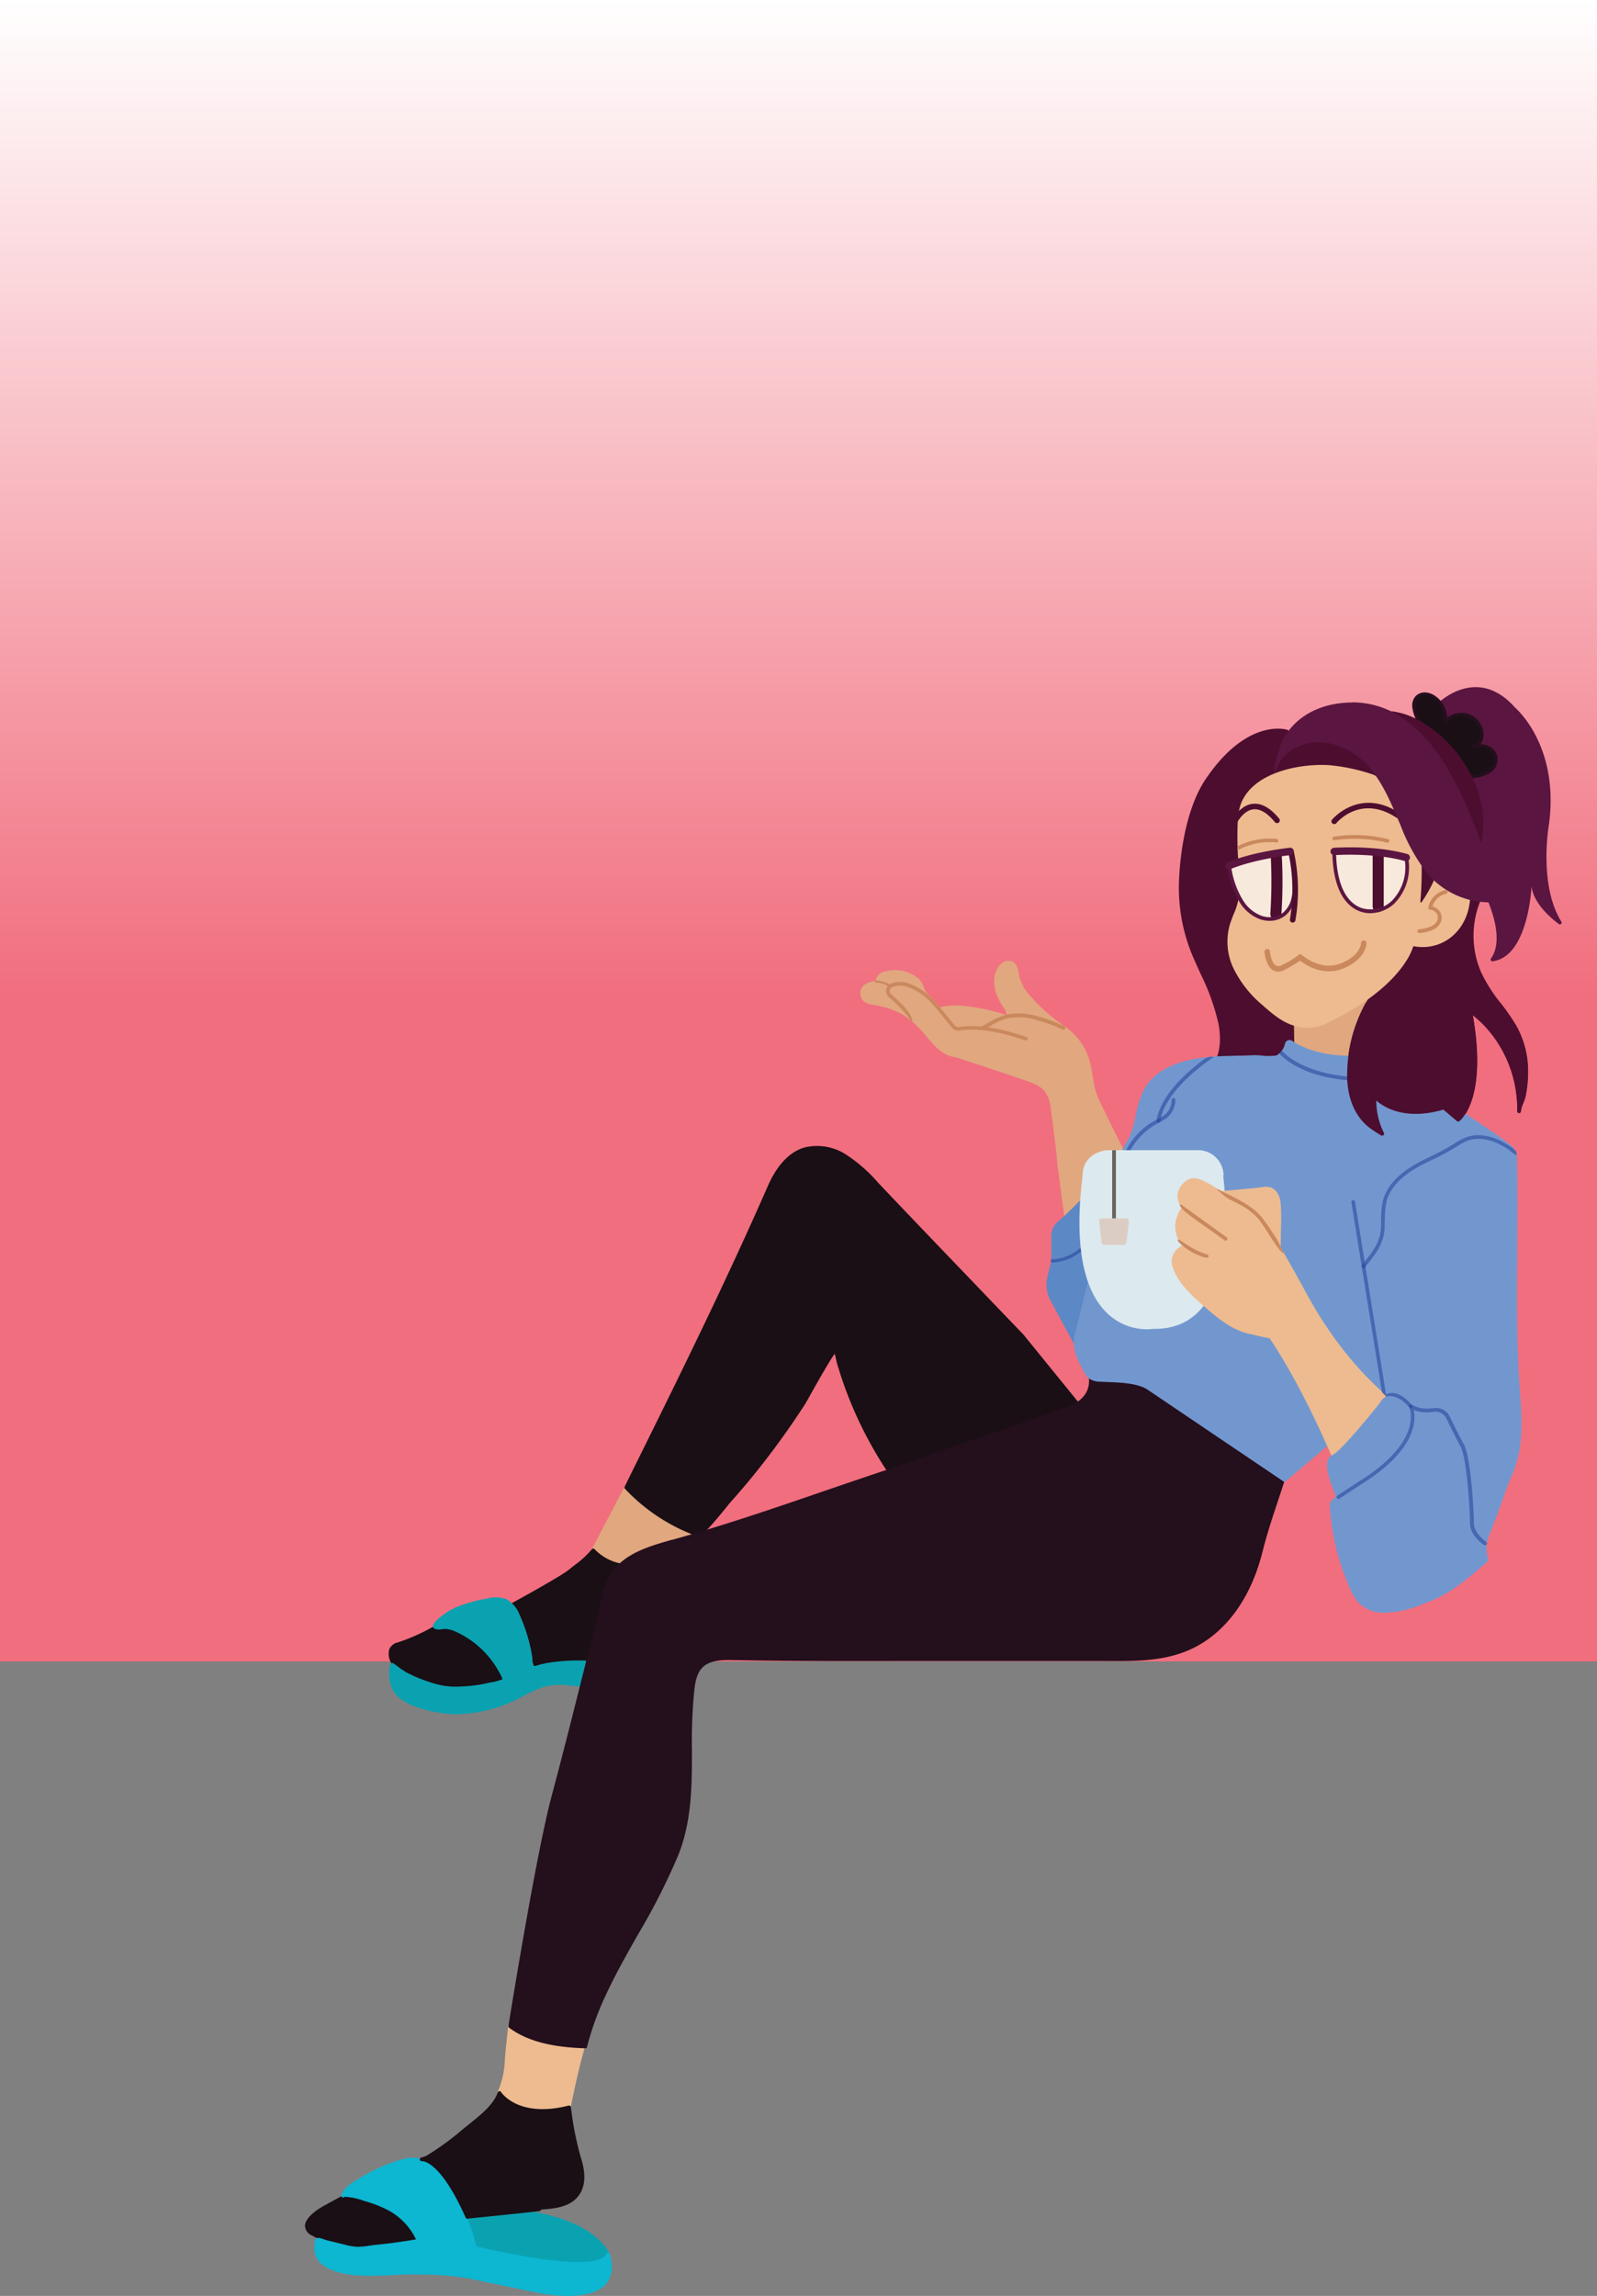 <svg id="Layer_1" data-name="Layer 1" xmlns="http://www.w3.org/2000/svg" xmlns:xlink="http://www.w3.org/1999/xlink" viewBox="0 0 375 538.93">
  <rect x="0" y="0" width="375" height="538.93" fill="#808080" stroke="none"/>
  <defs>
    <style>
      .cls-1 {
        fill: url(#linear-gradient);
      }

      .cls-2 {
        fill: #e1a77f;
      }

      .cls-3 {
        fill: #ad4e9c;
      }

      .cls-4 {
        fill: #4d0d2f;
      }

      .cls-5 {
        fill: #5d88c6;
      }

      .cls-6 {
        fill: #5b1541;
      }

      .cls-7 {
        fill: #190f15;
      }

      .cls-8 {
        fill: #240f1c;
      }

      .cls-9 {
        fill: #edbb8f;
      }

      .cls-10 {
        fill: #0aa2b1;
      }

      .cls-11 {
        fill: #7297cf;
      }

      .cls-12 {
        fill: #0db6d1;
      }

      .cls-13 {
        fill: #dce9ee;
      }

      .cls-14 {
        fill: #ca885d;
      }

      .cls-15 {
        fill: #f7e9db;
      }

      .cls-16 {
        fill: #dccdc4;
      }

      .cls-17 {
        fill: none;
        stroke: #5b1541;
        stroke-linecap: round;
        stroke-linejoin: round;
        stroke-width: 0.87px;
      }

      .cls-18 {
        opacity: 0.56;
      }

      .cls-19 {
        fill: #25429a;
      }

      .cls-20 {
        fill: #69625c;
      }
    </style>
    <linearGradient id="linear-gradient" x1="187.5" x2="187.5" y2="390" gradientUnits="userSpaceOnUse">
      <stop offset="0" stop-color="#fff"/>
      <stop offset="0.6" stop-color="#f16e7e"/>
    </linearGradient>
  </defs>
  <title>moimobile</title>
  <g>
    <rect class="cls-1" width="375" height="390"/>
    <g>
      <g>
        <path class="cls-2" d="M303.54,241.14s.87,3.16,0,10L323.1,255l8.35-32.1Z" transform="translate(0 -0.92)"/>
        <path class="cls-2" d="M323.1,255.46H323l-19.57-3.9a.44.44,0,0,1-.34-.48c.85-6.64,0-9.8,0-9.83a.44.44,0,0,1,.18-.48l27.92-18.21a.44.44,0,0,1,.49,0,.46.46,0,0,1,.17.46l-8.36,32.11A.44.44,0,0,1,323.1,255.46ZM304,250.79l18.76,3.74,8-30.63L304,241.33A30.94,30.94,0,0,1,304,250.79Z" transform="translate(0 -0.92)"/>
      </g>
      <path class="cls-3" d="M317.78,346.86a4.87,4.87,0,0,1-.65-.05,5,5,0,0,1-4-3c-7.42-17.55-14.12-27.48-15-28.74-2.71-.56-3.86-.8-4.34-1l0,.07c-4.25-.87-7.61-3.57-10.69-6.26l-.11-.1c-2.92-2.55-6.23-5.44-7.57-9.23a4,4,0,0,1,.94-4.38,10.32,10.32,0,0,1,1.34-1l-1.15-1.51,0-.09c-1-2.33-.72-4.76.95-7.23a4,4,0,0,1-.94-3.32,4.66,4.66,0,0,1,2.25-3.08,2.87,2.87,0,0,1,1.45-.45,1.51,1.51,0,0,1,.3,0c1.58.13,3.66,1.45,5.33,2.51l.82.51,2-.17c2.44-.21,5-.43,7.42-.72a5,5,0,0,1,2.15,0c1.64.51,2.34,2.34,2.44,3.76.17,2.28.11,4.64.05,6.93,0,1.14-.05,2.28-.06,3.41l.91,1.57c.91,1.57,1.82,3.16,2.69,4.75l.8,1.46c2,3.63,4,7.38,6.39,10.86a86.56,86.56,0,0,0,9.79,12.14,25.67,25.67,0,0,0,4.2,3.29,6.75,6.75,0,0,1,3,4.58,7.17,7.17,0,0,1-1.35,5.52l-5.3,6.93A5,5,0,0,1,317.78,346.86Zm-23.49-33.5,4.19.86.16,0,.1.13c.08.1,7.22,10.22,15.19,29.05a4.16,4.16,0,0,0,7.13.92l5.3-6.94a6.29,6.29,0,0,0,1.18-4.84,5.91,5.91,0,0,0-2.61-4,25.66,25.66,0,0,1-4.34-3.4h0a87.13,87.13,0,0,1-9.9-12.27c-2.38-3.51-4.44-7.28-6.43-10.92l-.8-1.46c-.87-1.59-1.78-3.17-2.69-4.74l-2-3.47,1,.71q0-1.33.06-2.67a68,68,0,0,0-.05-6.85c-.09-1.14-.62-2.61-1.83-3a4.36,4.36,0,0,0-1.8,0c-2.48.3-5,.51-7.45.72l-2.26.2-.12-.08-.95-.59c-1.59-1-3.58-2.26-4.94-2.38h-.22a2.19,2.19,0,0,0-1,.34,3.7,3.7,0,0,0-1.83,2.49,3,3,0,0,0,.93,2.79l.29.26-.23.31c-1.67,2.32-2,4.49-1.08,6.63l1.46,1.94h0l-.7.51a.34.34,0,0,0,.35.15,8.75,8.75,0,0,0-1.43,1,3.17,3.17,0,0,0-.74,3.47c1.27,3.57,4.49,6.38,7.33,8.87l.11.1c3.12,2.72,6.25,5.23,10.3,6.06Z" transform="translate(0 -0.92)"/>
      <g>
        <path class="cls-2" d="M250.41,286.91l10.42-2.54,2.68-13.26c-1.39-2.71-2.76-5.44-4.08-8.18a39.47,39.47,0,0,1-2.59-5.84c-.68-2.35-.75-4.83-1.44-7.17a14.4,14.4,0,0,0-5.69-7.73,41.75,41.75,0,0,1-7.82-6.86,11.27,11.27,0,0,1-3-5.34c-.22-1.12-.31-2.49-1.33-3a2.09,2.09,0,0,0-2.31.55c-1.6,1.62-1.64,4.29-.95,6.32a15.19,15.19,0,0,0,1.84,3.47c.22.31,1.6,2.74-.11,2.16,0,0-10.26-3.39-15.48-1.65a42.94,42.94,0,0,0-3.05-3.39c-.71-.51-1.18-2.66-2-3.44a8.17,8.17,0,0,0-7.64-1.65,2.16,2.16,0,0,0-1.86,2.24c-1.51,0-3.69.63-3.56,2.5s1.68,2,3.2,2.33a20,20,0,0,1,6.37,2.15,21,21,0,0,1,3.57,2.8c2.77,2.58,5,7,9,7.25,0,0,16.79,5.57,17.92,6.09s4.18,1.39,4.7,6.35c0,0,1.31,9.57,1.57,13.31Z" transform="translate(0 -0.92)"/>
        <path class="cls-2" d="M250.41,287.35a.41.41,0,0,1-.24-.08.43.43,0,0,1-.19-.3l-1.67-12.54c-.26-3.71-1.56-13.22-1.57-13.31-.45-4.31-2.84-5.32-4.12-5.87l-.33-.15c-.87-.4-12-4.12-17.82-6-3-.24-5-2.6-6.92-4.89a30.69,30.69,0,0,0-2.25-2.47,20.83,20.83,0,0,0-3.5-2.75,19.67,19.67,0,0,0-6.23-2.09l-.39-.08c-1.41-.26-3-.55-3.16-2.65a2.35,2.35,0,0,1,.65-1.82,4.54,4.54,0,0,1,2.92-1.14,2.61,2.61,0,0,1,2.17-2.23,8.59,8.59,0,0,1,8.05,1.76,6.25,6.25,0,0,1,1.12,1.93,4.45,4.45,0,0,0,.83,1.47,34.62,34.62,0,0,1,2.94,3.24c5.36-1.56,15.05,1.6,15.47,1.74a1.36,1.36,0,0,0,.28.07,4.5,4.5,0,0,0-.67-1.58,15.58,15.58,0,0,1-1.89-3.57c-.67-2-.79-4.9,1.05-6.77a2.5,2.5,0,0,1,2.82-.62c1.07.54,1.29,1.77,1.48,2.86,0,.15,0,.3.08.45A10.79,10.79,0,0,0,242.2,235a41.75,41.75,0,0,0,7.76,6.8,14.8,14.8,0,0,1,5.85,7.95,28.4,28.4,0,0,1,.75,3.69,28.32,28.32,0,0,0,.69,3.49,27.31,27.31,0,0,0,1.9,4.4c.23.46.46.92.67,1.37,1.27,2.64,2.64,5.39,4.08,8.17a.46.46,0,0,1,0,.28l-2.68,13.26a.44.44,0,0,1-.33.34l-10.42,2.54ZM205.89,232a3.78,3.78,0,0,0-2.59.89,1.39,1.39,0,0,0-.41,1.15c.09,1.36.94,1.58,2.45,1.86l.39.08a20.56,20.56,0,0,1,6.5,2.19,21.21,21.21,0,0,1,3.66,2.87,28.33,28.33,0,0,1,2.32,2.54c1.83,2.16,3.72,4.4,6.37,4.59l.11,0c.68.23,16.82,5.58,18,6.11l.31.13c1.34.57,4.14,1.77,4.64,6.57,0,.08,1.31,9.61,1.57,13.32l1.61,12,9.68-2.37,2.6-12.84c-1.42-2.74-2.77-5.45-4-8.05-.21-.45-.44-.91-.67-1.36a27.58,27.58,0,0,1-1.95-4.55,29,29,0,0,1-.72-3.6A28.93,28.93,0,0,0,255,250a14,14,0,0,0-5.51-7.49,42.62,42.62,0,0,1-7.9-6.93,11.58,11.58,0,0,1-3.11-5.55c0-.15-.05-.31-.08-.47-.16-.92-.33-1.88-1-2.23a1.67,1.67,0,0,0-1.81.46c-1.57,1.59-1.44,4.16-.85,5.88a14.43,14.43,0,0,0,1.79,3.36s1.24,1.85.64,2.63c-.25.33-.66.39-1.24.2-.1,0-10.19-3.33-15.21-1.66a.44.44,0,0,1-.48-.13,37.44,37.44,0,0,0-3-3.32,4.47,4.47,0,0,1-1.11-1.82,6.21,6.21,0,0,0-.93-1.66,7.72,7.72,0,0,0-7.23-1.54,1.76,1.76,0,0,0-1.54,1.8.43.43,0,0,1-.12.32.42.42,0,0,1-.32.13Z" transform="translate(0 -0.92)"/>
      </g>
      <g>
        <path class="cls-4" d="M331.45,222.93c-.41,2-2.79,4.2-4.11,5.68a63.87,63.87,0,0,0-5.1,6.06,34,34,0,0,0-5.47,19.09c.09,4.57,1.61,9.15,5.5,11.86.74.51,1.53,1,2.3,1.46a17.24,17.24,0,0,1-1.8-8.81s4.82,6.06,16.24,2.67l3.39,2.86s6.66-5,2.8-25.52c0,0,11.57,7.22,11.48,23.48,0-1,.86-2.46,1.07-3.47a26.82,26.82,0,0,0,.6-5.64,21.52,21.52,0,0,0-2.73-10.79c-2.55-4.37-6.19-7.81-8.25-12.51a22,22,0,0,1-.17-17.14l-.25-5.9-11.76-1.62Z" transform="translate(0 -0.92)"/>
        <path class="cls-4" d="M324.57,267.51a.5.5,0,0,1-.21-.05c-.71-.4-1.5-.9-2.34-1.49-3.56-2.48-5.58-6.81-5.69-12.2a34.62,34.62,0,0,1,5.55-19.35,46.52,46.52,0,0,1,4-4.87c.37-.41.74-.81,1.1-1.22l.83-.9c1.28-1.36,2.87-3.05,3.19-4.59h0l3.73-18.24a.46.46,0,0,1,.49-.34L347,205.88a.44.44,0,0,1,.38.41l.24,5.91a.43.43,0,0,1,0,.19,21.58,21.58,0,0,0,.18,16.78,36.79,36.79,0,0,0,4.64,7.3,51,51,0,0,1,3.58,5.18,21.9,21.9,0,0,1,2.8,11,28.2,28.2,0,0,1-.61,5.73,10.47,10.47,0,0,1-.51,1.48,6.71,6.71,0,0,0-.56,1.91h0a.43.43,0,1,1-.86,0h0a28.68,28.68,0,0,0-5.6-17.55,26.41,26.41,0,0,0-4.84-5c3.46,19.68-2.87,24.69-3.15,24.9a.44.44,0,0,1-.54,0l-3.21-2.71c-9.06,2.62-14-.58-15.75-2.14a17,17,0,0,0,1.8,7.61.43.43,0,0,1-.39.62ZM331.88,223c-.37,1.78-2.05,3.57-3.41,5-.29.31-.57.6-.81.87s-.73.82-1.11,1.23a46.4,46.4,0,0,0-3.95,4.78,33.62,33.62,0,0,0-5.4,18.84c.1,5.11,2,9.2,5.32,11.51l1.08.73a17.46,17.46,0,0,1-1.26-7.75.43.43,0,0,1,.77-.24c0,.05,4.8,5.79,15.78,2.53a.45.45,0,0,1,.4.08l3.09,2.61c1.14-1.19,5.71-7.23,2.39-24.86a.44.44,0,0,1,.18-.44.42.42,0,0,1,.47,0A28.33,28.33,0,0,1,357,259.14a6.39,6.39,0,0,0,.31-.94,27.14,27.14,0,0,0,.59-5.55,21,21,0,0,0-2.68-10.57,49.75,49.75,0,0,0-3.52-5.08,38,38,0,0,1-4.75-7.48,22.57,22.57,0,0,1-.21-17.39l-.23-5.44-11-1.52C335,207.9,331.9,222.91,331.88,223Z" transform="translate(0 -0.92)"/>
      </g>
      <g>
        <path class="cls-5" d="M253.64,283.25s-2.65,2.71-5.07,4.8a3.84,3.84,0,0,0-1.33,2.92v6l-.89,3.58a7.71,7.71,0,0,0,.7,5.55l5.52,10.2,10,.88Z" transform="translate(0 -0.92)"/>
        <path class="cls-5" d="M262.58,317.6h0l-10-.88a.46.46,0,0,1-.34-.23l-5.52-10.19a8.13,8.13,0,0,1-.75-5.86l.89-3.53V291a4.29,4.29,0,0,1,1.48-3.25c2.38-2.05,5-4.75,5-4.78a.43.43,0,0,1,.42-.11.44.44,0,0,1,.31.31L263,317.06a.43.43,0,0,1-.09.39A.41.41,0,0,1,262.58,317.6Zm-9.74-1.73,9.17.81-8.59-32.59c-.91.9-2.81,2.77-4.57,4.29a3.4,3.4,0,0,0-1.18,2.59v6a.41.41,0,0,1,0,.11l-.89,3.58a7.21,7.21,0,0,0,.66,5.23Z" transform="translate(0 -0.92)"/>
      </g>
      <g>
        <path class="cls-4" d="M302.18,172.66s-9-2.86-18.62,11.26c-4.18,6.14-5.86,15.73-6.24,22.91a41,41,0,0,0,2.76,17.44c2.24,5.6,5.35,10.94,6.46,16.94.59,3.15.55,6.55-1,9.37.36-.69,9.6,0,10.65,0h7.31Z" transform="translate(0 -0.92)"/>
        <path class="cls-4" d="M303.54,251h-7.31c-.24,0-.88,0-1.74-.08-2.15-.12-7.8-.44-8.59-.09a.43.43,0,0,1-.71-.49h0c1.29-2.4,1.6-5.46.93-9.1a52.62,52.62,0,0,0-4.25-11.82c-.74-1.64-1.51-3.33-2.19-5a41.31,41.31,0,0,1-2.79-17.63c.23-4.51,1.32-15.8,6.31-23.12,9.69-14.23,18.74-11.55,19.12-11.43a.44.44,0,0,1,.3.4L304,250.6a.45.45,0,0,1-.12.31A.48.48,0,0,1,303.54,251Zm-17.67-.15Zm2.28-1c1.38,0,3.41.08,6.39.24.84,0,1.46.08,1.69.08h6.87L301.76,173c-1.61-.31-9.51-1.08-17.84,11.15-4.87,7.15-5.94,18.25-6.17,22.69a40.41,40.41,0,0,0,2.74,17.26c.67,1.67,1.43,3.36,2.17,5a53.21,53.21,0,0,1,4.31,12,15.26,15.26,0,0,1-.6,8.79A16.26,16.26,0,0,1,288.15,249.85Z" transform="translate(0 -0.92)"/>
      </g>
      <g>
        <path class="cls-6" d="M350.38,226.14c1.18-1.58,2.68-5.44-.51-13.45l-2.49-17.53a.2.2,0,0,0,0-.11l-10.42-23.89,1-4.93c.6-.55,4.06-3.58,8.48-3.58,3.21,0,6.22,1.58,8.95,4.69.15.13,10.27,8.9,7.83,27-.1.56-2.49,14.38,3,23.14-2.12-1.65-5.78-4.93-6.19-8.57a.45.45,0,0,0-.44-.39h0a.44.44,0,0,0-.42.42C359.11,209.11,358.34,225.08,350.38,226.14Z" transform="translate(0 -0.92)"/>
        <path class="cls-6" d="M346.43,162.22v.87c3.08,0,6,1.52,8.62,4.53a.47.47,0,0,0,.1.1c.1.08,10,8.72,7.64,26.53-.1.55-2.18,12.57,1.92,21.42-1.91-1.74-4-4.19-4.29-6.8a.87.87,0,0,0-.86-.77h0a.87.87,0,0,0-.83.83c0,.15-.71,14.41-7.4,16.56,1-2.05,1.75-6-1-12.91l-2.48-17.48a1,1,0,0,0-.06-.23l-10.36-23.76,1-4.66a13,13,0,0,1,8.08-3.36v-.87m0,0c-5.09,0-8.87,3.79-8.87,3.79l-1.08,5.2,10.47,24,2.5,17.59c3.19,8,1.63,11.69.57,13.1a.42.42,0,0,0,.32.67h.06c8.45-1.07,9.15-17.6,9.15-17.6.43,3.74,4,7.05,6.4,8.85a.43.43,0,0,0,.25.09.42.42,0,0,0,.35-.65c-5.44-8.72-2.91-22.85-2.91-22.85,2.51-18.59-7.93-27.36-7.93-27.36-3.22-3.66-6.45-4.83-9.28-4.83Z" transform="translate(0 -0.92)"/>
      </g>
      <g>
        <path class="cls-7" d="M333.27,170.58a14.82,14.82,0,0,1-1.21-3.77,2.88,2.88,0,0,1,.72-2.28,2.61,2.61,0,0,1,1.93-.68,4.13,4.13,0,0,1,2,.69c2.08,1.32,2.69,3.51,2.76,5.79,0-.56,1.85-1.32,2.23-1.45a4.75,4.75,0,0,1,6.24,4.53,2.64,2.64,0,0,1-1.72,2.69,4.55,4.55,0,0,1,4.3,1.09,2.84,2.84,0,0,1,.69,1.51,3.32,3.32,0,0,1-.65,2.49c-1.07,1.38-3.68,2-5.33,2L337,180.91Z" transform="translate(0 -0.92)"/>
        <path class="cls-8" d="M345.2,183.63a.25.25,0,0,1-.12,0l-8.22-2.28a.45.45,0,0,1-.3-.27s-3.67-10.26-3.7-10.33h0c-.12-.34-.26-.68-.4-1a9.23,9.23,0,0,1-.83-2.87,3.24,3.24,0,0,1,.85-2.62,3,3,0,0,1,2.26-.8,4.44,4.44,0,0,1,2.17.76,6.44,6.44,0,0,1,2.89,5.11,8.92,8.92,0,0,1,1.74-.82,5.17,5.17,0,0,1,6.8,4.95,3.79,3.79,0,0,1-.65,2.13,4.5,4.5,0,0,1,3.13,1.36,3.26,3.26,0,0,1,.79,1.72,3.74,3.74,0,0,1-.74,2.82C349.64,183,346.74,183.63,345.2,183.63Zm-7.9-3.08,7.95,2.21c1.49,0,4-.58,4.93-1.84a2.89,2.89,0,0,0,.57-2.16,2.48,2.48,0,0,0-.58-1.28,4.16,4.16,0,0,0-3.88-1,.43.43,0,1,1-.19-.84,2.28,2.28,0,0,0,1.38-2.27,4.46,4.46,0,0,0-2.61-4,4.4,4.4,0,0,0-3.06-.12,5.58,5.58,0,0,0-1.94,1,.43.43,0,0,1-.42.41.41.41,0,0,1-.44-.42h0c-.08-2.65-.9-4.38-2.56-5.43a3.67,3.67,0,0,0-1.76-.62,2.12,2.12,0,0,0-1.6.55,2.39,2.39,0,0,0-.6,1.93,8.57,8.57,0,0,0,.78,2.61c.14.35.28.7.41,1.06S336.78,179.1,337.3,180.55Z" transform="translate(0 -0.92)"/>
      </g>
      <g>
        <path class="cls-4" d="M325.83,168.05c0,.2.94.28,1.14.31a20.11,20.11,0,0,1,2.76.65,20.42,20.42,0,0,1,5,2.48A30.16,30.16,0,0,1,346.67,187a22.9,22.9,0,0,1,.8,11.29c-2.59-2.78-5.37-5.41-8.06-8.1l-9.1-9.1-2.19-2.19Z" transform="translate(0 -0.92)"/>
        <path class="cls-4" d="M347.47,198.73a.45.45,0,0,1-.32-.14c-1.8-1.94-3.72-3.83-5.59-5.66l-2.46-2.43-11.29-11.29a.48.48,0,0,1-.12-.22c-1.77-8.38-2.17-10.31-2.27-10.78,0,0,0-.05,0-.08a.48.48,0,0,1,0-.17.46.46,0,0,1,.39-.34.46.46,0,0,1,.38.16,4.62,4.62,0,0,0,.69.13l.19,0a21.51,21.51,0,0,1,2.81.65,21.29,21.29,0,0,1,5.13,2.54,30.73,30.73,0,0,1,12.09,15.74,23.17,23.17,0,0,1,.82,11.5.45.45,0,0,1-.31.34Zm-19-20,11.2,11.2c.81.82,1.63,1.62,2.45,2.43,1.67,1.64,3.38,3.32,5,5.05a22.57,22.57,0,0,0-.94-10.23,29.78,29.78,0,0,0-11.74-15.28,20.19,20.19,0,0,0-4.91-2.43,20.53,20.53,0,0,0-2.71-.63l-.15,0-.33-.05C326.89,171,328.3,177.68,328.52,178.68Z" transform="translate(0 -0.92)"/>
      </g>
      <path class="cls-9" d="M331.45,222.93c6.93,1.6,13.25-3.29,13.75-11.07l-20.35-28.05v39.45Z" transform="translate(0 -0.92)"/>
      <g>
        <path class="cls-4" d="M299,183.06s10.07-5.09,25.9.75c0,0-5-10.26-16.39-9.82C308.46,174,299.35,174.42,299,183.06Z" transform="translate(0 -0.92)"/>
        <path class="cls-4" d="M324.85,184.24l-.15,0c-15.45-5.7-25.45-.83-25.55-.78a.44.44,0,0,1-.43,0,.42.42,0,0,1-.2-.38c.41-8.93,9.82-9.48,9.92-9.49,11.53-.45,16.75,10,16.8,10.07a.43.43,0,0,1-.07.48A.43.43,0,0,1,324.85,184.24ZM310,180.55A42.46,42.46,0,0,1,323.88,183c-1.59-2.52-6.53-9-15.4-8.59-.34,0-8.23.49-9,8A28.46,28.46,0,0,1,310,180.55Z" transform="translate(0 -0.92)"/>
      </g>
      <g>
        <path class="cls-9" d="M137.09,481c-1.76,5.78-3.46,14.61-3.46,14.61l-16.33,8.17V492.22a21.28,21.28,0,0,0,1.73-7.79c.15-2.26.44-4.53.67-6.79l.11-1.08,7.53-6.18Z" transform="translate(0 -0.92)"/>
        <path class="cls-9" d="M117.3,504.19a.46.46,0,0,1-.23-.06.44.44,0,0,1-.21-.37V492.22a.41.41,0,0,1,0-.19,21.3,21.3,0,0,0,1.69-7.63c.1-1.56.27-3.14.44-4.67.08-.71.15-1.42.23-2.13l.1-1.09a.47.47,0,0,1,.16-.29l7.53-6.18a.44.44,0,0,1,.6,0l9.75,10.61a.43.43,0,0,1,.1.42c-1.74,5.69-3.43,14.48-3.45,14.56a.41.41,0,0,1-.23.31l-16.34,8.17A.43.43,0,0,1,117.3,504.19Zm.43-11.88v10.75l15.52-7.76c.27-1.36,1.78-9,3.36-14.21L127.3,471l-7.08,5.81-.09.9c-.07.72-.15,1.43-.23,2.14-.16,1.52-.33,3.1-.44,4.64A21.91,21.91,0,0,1,117.73,492.31Z" transform="translate(0 -0.92)"/>
      </g>
      <g>
        <polygon class="cls-2" points="147.06 349.13 139.32 363.94 138.47 373.37 157.97 375.91 163.81 360.18 160.73 345.39 147.06 349.13"/>
        <path class="cls-2" d="M158,377.27h-.05l-19.51-2.55a.43.43,0,0,1-.37-.47l.85-9.43a.42.42,0,0,1,0-.16l7.75-14.81a.46.46,0,0,1,.27-.22l13.66-3.74a.45.45,0,0,1,.34.05.39.39,0,0,1,.2.28L164.23,361a.49.49,0,0,1,0,.24L158.38,377A.43.43,0,0,1,158,377.27Zm-19-3.35,18.75,2.44,5.67-15.3-3-14.21-13,3.57L139.74,365Z" transform="translate(0 -0.92)"/>
      </g>
      <g>
        <path class="cls-7" d="M254.35,332,240,314.37c-11.4-11.87-22.83-23.7-34.15-35.65a35.81,35.81,0,0,0-7.38-6.48,12.08,12.08,0,0,0-9.44-1.61c-4,1.2-6.62,5-8.29,8.79-10.45,23.86-22,47.15-33.59,70.49l-.07.14a43.06,43.06,0,0,0,16.73,11c1,.38,6.49-6.86,7.26-7.72q4.45-5,8.54-10.27,4.82-6.26,9.1-12.92c.72-1.12,6.77-12.37,7.4-12.15.41.13.65,1.94.76,2.33A93,93,0,0,0,210,347.93a1.37,1.37,0,0,0,.61.58,1.39,1.39,0,0,0,1-.14C225.81,342.74,240.11,337.47,254.35,332Z" transform="translate(0 -0.92)"/>
        <path class="cls-7" d="M163.86,361.51a.78.78,0,0,1-.22,0,43.57,43.57,0,0,1-16.89-11.12.42.42,0,0,1-.07-.49L148.1,347c10.91-22,22.18-44.81,32.22-67.72,2.13-4.87,5.1-8,8.57-9a12.49,12.49,0,0,1,9.78,1.66,36.1,36.1,0,0,1,7.48,6.55c8.87,9.38,18,18.83,26.77,28l7.37,7.67,14.39,17.7a.43.43,0,0,1,.09.38.45.45,0,0,1-.27.3l-13.18,5c-9.7,3.66-19.72,7.44-29.52,11.34a1.85,1.85,0,0,1-1.3.14,1.82,1.82,0,0,1-.82-.74,93.24,93.24,0,0,1-13.25-27.73c0-.1-.06-.28-.1-.5a10.7,10.7,0,0,0-.33-1.33c-1,1.24-4.11,6.75-5.49,9.22-.73,1.3-1.26,2.25-1.45,2.55-2.85,4.42-5.92,8.77-9.13,12.94-2.72,3.53-5.6,7-8.56,10.3-.15.17-.48.59-.92,1.14C166.48,359.74,164.76,361.51,163.86,361.51ZM147.59,350a42.67,42.67,0,0,0,16.35,10.69c.8-.13,4.59-4.87,5.83-6.43.46-.57.8-1,1-1.18,2.94-3.29,5.81-6.74,8.51-10.25,3.2-4.15,6.26-8.48,9.09-12.88.17-.28.73-1.26,1.42-2.5,5.45-9.72,5.9-10,6.48-9.84s.67.81,1,2.2a3.06,3.06,0,0,0,.09.43,92.38,92.38,0,0,0,13.12,27.48,1.13,1.13,0,0,0,.41.41,1.15,1.15,0,0,0,.68-.13c9.8-3.9,19.83-7.68,29.54-11.34l12.61-4.78-14-17.21L232.29,307c-8.8-9.15-17.9-18.61-26.77-28a35.61,35.61,0,0,0-7.29-6.41,11.66,11.66,0,0,0-9.09-1.57c-4.07,1.23-6.61,5.33-8,8.56-10,22.92-21.32,45.72-32.23,67.76Z" transform="translate(0 -0.92)"/>
      </g>
      <path class="cls-4" d="M333.81,203a88.34,88.34,0,0,1-.28,9.57.15.15,0,0,0,.28.11c1-1.43,3.71-5.6,4.06-9.24Z" transform="translate(0 -0.92)"/>
      <g>
        <path class="cls-7" d="M117.3,492.22s4,6.52,16.33,3.37a75,75,0,0,0,2.24,11.57c.86,2.56,1.47,5.71.1,8.21-1.49,2.76-4.64,3.41-7.51,3.69-5.94.56-12,.54-17.84,1.66-4.37.82-9.65,2.24-12.12,6.31,0,0-12.92,2.3-17,1.4a34.85,34.85,0,0,1-8.09-3.14c-3.69-2,.89-5.16,2.69-6.15,3.44-1.88,6.87-3.76,10.43-5.41s7.22-2.78,10.66-4.62a63.92,63.92,0,0,0,11.31-7.7C111.45,498.92,116,496,117.3,492.22Z" transform="translate(0 -0.92)"/>
        <path class="cls-7" d="M84.15,529.07a13.48,13.48,0,0,1-2.7-.21,36.18,36.18,0,0,1-8.21-3.19,2.61,2.61,0,0,1-1.62-2.23c0-2.2,3.6-4.28,4.32-4.68,3.39-1.86,6.88-3.77,10.44-5.42,1.47-.68,3-1.28,4.44-1.87a59.65,59.65,0,0,0,6.2-2.74,63.83,63.83,0,0,0,11.24-7.65c.57-.49,1.21-1,1.87-1.53,2.69-2.14,5.75-4.58,6.76-7.48a.42.42,0,0,1,.36-.28.43.43,0,0,1,.42.2c0,.06,4,6.2,15.86,3.18a.43.43,0,0,1,.35.06.48.48,0,0,1,.19.31A73.31,73.31,0,0,0,136.28,507c1.21,3.63,1.24,6.43.08,8.56-1.6,2.94-4.87,3.63-7.86,3.91-2,.19-4.08.32-6.08.44a95,95,0,0,0-11.72,1.21c-4.54.86-9.49,2.26-11.82,6.12a.48.48,0,0,1-.3.2A107.16,107.16,0,0,1,84.15,529.07Zm33.26-36c-1.29,2.8-4.17,5.1-6.74,7.14-.65.52-1.28,1-1.85,1.51a65.58,65.58,0,0,1-11.39,7.76,61.14,61.14,0,0,1-6.29,2.78c-1.45.58-3,1.17-4.39,1.84-3.54,1.64-7,3.55-10.38,5.4-1.45.79-3.88,2.5-3.88,3.92,0,.54.39,1,1.17,1.47a35.12,35.12,0,0,0,8,3.1c3.66.81,15-1.09,16.61-1.37,2.55-4,7.64-5.47,12.3-6.35a95.3,95.3,0,0,1,11.83-1.23c2-.12,4-.24,6-.43,2.76-.27,5.77-.88,7.17-3.46,1-1.92,1-4.49-.13-7.88a70.52,70.52,0,0,1-2.2-11.16C123.28,498.51,118.79,494.69,117.41,493.09Z" transform="translate(0 -0.92)"/>
      </g>
      <g>
        <path class="cls-7" d="M117.73,395.63c0,.08-5.1,1.2-5.53,1.25a27.48,27.48,0,0,1-6.9-.13c-4.31-.63-10-2.38-13.07-5.7,0,0-1.94-3.31,1.38-4.2a46.13,46.13,0,0,0,8.11-3.58l18.46-5.52S132,371.31,134,369.61s2.36-1.5,5.31-4.75a11.8,11.8,0,0,0,6.34,3.49l3.63,22.21Z" transform="translate(0 -0.92)"/>
        <path class="cls-7" d="M109.29,397.47a29,29,0,0,1-4.05-.29c-2.16-.32-9.51-1.67-13.33-5.84l-.06-.07a4.21,4.21,0,0,1-.43-3.24,2.85,2.85,0,0,1,2.07-1.6,46,46,0,0,0,8-3.54l.09,0L120,377.34c.75-.41,11.83-6.46,13.72-8.06.62-.52,1.09-.88,1.51-1.19a21.86,21.86,0,0,0,3.76-3.52.36.36,0,0,1,.32-.14.43.43,0,0,1,.32.14,11.49,11.49,0,0,0,6.09,3.35.45.45,0,0,1,.36.36l3.62,22.2a.42.42,0,0,1-.35.5l-31.56,5.08v0a49,49,0,0,1-5.54,1.28A26.56,26.56,0,0,1,109.29,397.47Zm-16.71-6.68c3.64,3.93,10.7,5.22,12.78,5.53a27.19,27.19,0,0,0,6.8.13c.36,0,4.79-1,5.34-1.19a.44.44,0,0,1,.16-.06l31.13-5-3.51-21.47a12.12,12.12,0,0,1-5.95-3.24,22.37,22.37,0,0,1-3.57,3.3c-.43.32-.88.65-1.47,1.16-2,1.7-13.42,7.91-13.91,8.18l-.08,0-18.41,5.51a44.89,44.89,0,0,1-8.17,3.6,2,2,0,0,0-1.49,1.09A3.24,3.24,0,0,0,92.58,390.79Z" transform="translate(0 -0.92)"/>
      </g>
      <g>
        <path class="cls-10" d="M139.33,391.34c-3.53-.49-10.33,0-13.43,1.06-1.26.45-1.25-1.56-1.38-2.3a38.16,38.16,0,0,0-2.94-10.1,6.5,6.5,0,0,0-3-3.4,7.3,7.3,0,0,0-4.17-.05,32.74,32.74,0,0,0-6.91,1.9,15,15,0,0,0-3.06,1.75A9.73,9.73,0,0,0,102.4,382c-.34.45-.51.66,0,.83a9,9,0,0,0,2.2,0,7.19,7.19,0,0,1,2.41.61,22.26,22.26,0,0,1,11.29,11.24.69.69,0,0,1-.61,1,20.86,20.86,0,0,1-3.34.81,33.73,33.73,0,0,1-6,.76,18.09,18.09,0,0,1-6.17-.61,37.57,37.57,0,0,1-6.87-2.7,33.19,33.19,0,0,1-3.18-2.19c-.5.74-.36,2.39-.25,3.26a6.49,6.49,0,0,0,1.27,3.25c2.21,2.8,8.2,4.14,11.49,4.5,5.83.64,11.77-.92,17-3.49a45.21,45.21,0,0,1,5.74-2.66c3.94-1.3,8,.3,12.06-.39a2.47,2.47,0,0,0-.11-4.86Z" transform="translate(0 -0.92)"/>
        <path class="cls-10" d="M107.32,403.32a24.89,24.89,0,0,1-2.71-.15c-.91-.1-9-1.08-11.78-4.67a6.85,6.85,0,0,1-1.36-3.45c-.22-1.76-.11-2.93.32-3.57a.47.47,0,0,1,.28-.18.42.42,0,0,1,.33.07l.94.69a19.57,19.57,0,0,0,2.19,1.48,36.42,36.42,0,0,0,6.79,2.66,17,17,0,0,0,6,.59,32.9,32.9,0,0,0,5.94-.74c.37-.09.77-.17,1.17-.24a9.64,9.64,0,0,0,2.1-.55l.1,0a.42.42,0,0,0,.3-.16.28.28,0,0,0,0-.23,21.94,21.94,0,0,0-11.06-11,6.91,6.91,0,0,0-2.26-.58,7.6,7.6,0,0,0-.76.05,3.66,3.66,0,0,1-1.55,0,.86.86,0,0,1-.62-.51c-.11-.35.1-.63.35-1a8.37,8.37,0,0,1,1.9-1.73l.28-.21a15.41,15.41,0,0,1,3.14-1.8,33.94,33.94,0,0,1,7-1.93,7.46,7.46,0,0,1,4.42.09,6.85,6.85,0,0,1,3.19,3.61A38.67,38.67,0,0,1,125,390c0,.12,0,.27,0,.44.06.47.16,1.35.45,1.53,0,0,.1.06.3,0,3.31-1.18,10.16-1.56,13.64-1.08h0a2.9,2.9,0,0,1,2.47,2.87,2.84,2.84,0,0,1-2.34,2.84,21.87,21.87,0,0,1-5.48,0,16.24,16.24,0,0,0-6.53.34,30.33,30.33,0,0,0-4.27,1.93l-1.41.71A33.57,33.57,0,0,1,107.32,403.32Zm-15-10.92a7.1,7.1,0,0,0,0,2.54,6,6,0,0,0,1.18,3c2.12,2.69,8,4,11.19,4.34,6.6.72,12.75-1.47,16.74-3.44l1.4-.71a29.55,29.55,0,0,1,4.4-2,17.19,17.19,0,0,1,6.87-.39,21,21,0,0,0,5.26,0,2,2,0,0,0-.1-4h0c-3.36-.46-10.12-.08-13.23,1a1.18,1.18,0,0,1-1.05-.07c-.65-.4-.76-1.43-.85-2.17a3.14,3.14,0,0,0,0-.39,36.67,36.67,0,0,0-2.9-10,6.16,6.16,0,0,0-2.75-3.19,6.86,6.86,0,0,0-3.92,0,32,32,0,0,0-6.82,1.87,13.55,13.55,0,0,0-3,1.7l-.28.2a7.61,7.61,0,0,0-1.7,1.53,1.55,1.55,0,0,0-.13.17,3.36,3.36,0,0,0,1.14,0,5.43,5.43,0,0,1,.89-.05,7.33,7.33,0,0,1,2.55.64,22.5,22.5,0,0,1,11.53,11.48,1.09,1.09,0,0,1,0,1,1.26,1.26,0,0,1-.86.59,10.53,10.53,0,0,1-2.24.58c-.38.07-.76.14-1.12.23a33.37,33.37,0,0,1-6.1.77,18,18,0,0,1-6.31-.63,36.86,36.86,0,0,1-7-2.73,19.19,19.19,0,0,1-2.3-1.54Z" transform="translate(0 -0.92)"/>
      </g>
      <g>
        <path class="cls-8" d="M301.37,347.92c-1.81,5.73-3.91,11.45-5.36,17.26-1.76,7.08-5.18,14-10.79,18.78-8.52,7.3-18.5,6.42-28.89,6.42H231.84c-19.39,0-38.78.21-58.16-.18-3-.06-7-.41-9.18,1.93-1.29,1.37-1.67,3.34-1.9,5.21-1.62,13.08,1.23,26.4-3.8,38.94C154.22,447.71,147,457.81,141.86,469a68.42,68.42,0,0,0-4.48,12.34c-6-.21-12.67-1.05-17.57-4.73,0,0,6.33-39.77,10.2-54.2,2.47-9.21,4.79-18.45,7.11-27.69,1.16-4.62,2.32-9.25,3.5-13.86,1-3.8,1.29-8.08,3.86-11.21,3.28-4,8.64-5.46,13.62-6.85,16.87-4.72,33.41-10.81,50-16.33l42.58-14.86s6-1.68,5.39-7.26l31.71-4.53Z" transform="translate(0 -0.92)"/>
        <path class="cls-8" d="M137.38,481.73h0c-5.57-.21-12.63-.94-17.82-4.83a.41.41,0,0,1-.17-.41c.06-.4,6.38-40,10.21-54.24,2.48-9.25,4.84-18.63,7.11-27.69l.18-.7q1.65-6.58,3.32-13.16c.23-.87.42-1.79.6-2.68.65-3,1.31-6.21,3.35-8.69,3.34-4.07,8.61-5.54,13.71-7l.12,0c12-3.34,24-7.45,35.56-11.42,4.74-1.62,9.64-3.3,14.46-4.9l42.58-14.86c.26-.07,5.68-1.66,5.09-6.8a.44.44,0,0,1,.37-.48l31.72-4.53a.44.44,0,0,1,.45.24l13.55,28.15a.4.4,0,0,1,0,.32q-.81,2.56-1.67,5.13c-1.31,3.95-2.66,8-3.67,12.1-1.4,5.59-4.43,13.42-10.94,19-7.8,6.69-16.7,6.61-26.14,6.54l-3,0H231.84c-5.1,0-10.19,0-15.28,0-14.06,0-28.59.09-42.89-.2l-.82,0c-2.74-.07-6.16-.17-8,1.82-1.18,1.25-1.56,3.13-1.79,5a116.86,116.86,0,0,0-.58,14.21c0,8.24,0,16.77-3.25,24.84a153.86,153.86,0,0,1-9.39,18.47c-2.61,4.6-5.31,9.35-7.56,14.22a68.52,68.52,0,0,0-4.45,12.27A.44.44,0,0,1,137.38,481.73Zm-17.1-5.37c4.87,3.54,11.46,4.27,16.77,4.49a69.76,69.76,0,0,1,4.41-12.08c2.27-4.9,5-9.68,7.59-14.29a152.9,152.9,0,0,0,9.35-18.36c3.18-7.92,3.18-16.36,3.18-24.52a116.58,116.58,0,0,1,.59-14.31c.25-2,.66-4,2-5.46,2.14-2.27,5.77-2.16,8.69-2.08l.81,0c14.28.29,28.81.25,42.86.2,5.1,0,10.19,0,15.29,0h24.49l3,0c9.26.08,18,.15,25.57-6.33,6.34-5.44,9.29-13.1,10.65-18.56,1-4.09,2.38-8.19,3.7-12.16.54-1.65,1.09-3.3,1.62-5l-13.34-27.7-31,4.42c.33,5.55-5.67,7.29-5.73,7.31l-42.56,14.85c-4.83,1.6-9.72,3.28-14.46,4.9-11.61,4-23.61,8.09-35.61,11.44l-.12,0c-5,1.39-10.1,2.82-13.27,6.68-1.91,2.32-2.55,5.37-3.17,8.32-.18.9-.38,1.83-.61,2.72q-1.66,6.57-3.32,13.15l-.18.7c-2.27,9.07-4.63,18.44-7.11,27.7C126.77,436.1,120.83,472.9,120.28,476.36Z" transform="translate(0 -0.92)"/>
      </g>
      <g>
        <path class="cls-11" d="M303.1,245.63c2.29,1.54,8.76,4.86,20.27,3.07l20.13,13.82c3.53,2.43,7.14,4.67,10.55,7.29a4.34,4.34,0,0,1,1.37,1.46,4.48,4.48,0,0,1,.31,1.82c.44,17.74-.59,35.51.6,53.22.38,5.63,1,11.47-.45,17-.66,2.63-1.95,5-2.82,7.58-1.11,3.29-2.38,6.56-3.64,9.8a8.62,8.62,0,0,0-.59,5.7,1.2,1.2,0,0,1,.09.59,1,1,0,0,1-.42.57c-4.19,3.62-8.41,7.29-13.73,9.12-4.32,2-12.14,4.11-15.7-.19a14.57,14.57,0,0,1-2.13-4,55,55,0,0,1-4.25-18.64,7.88,7.88,0,0,1,1.51-1.48c-.67-2.3-3.27-7.53-1-9.59l-1.37-3.14-10.23,8.68L269.8,326.88a6.75,6.75,0,0,0-1.26-.7c-3-1.18-6.93-1.16-10-1.32a4.71,4.71,0,0,1-2.41-.56,4.18,4.18,0,0,1-1.23-1.55c-1.36-2.51-2.83-5.31-2.13-8.18q4.37-17.74,8.72-35.49a65.48,65.48,0,0,1,1.91-6.74c.79-2.15,2.25-4,2.91-6.2,1-3.37,1.22-7.11,3.24-10.12a12.83,12.83,0,0,1,5.42-4.34c4-1.84,8.42-2.23,12.77-2.39,2.21-.08,4.43-.08,6.65-.19,1,0,4.82.43,5.57,0a4.83,4.83,0,0,0,2.17-3A.65.65,0,0,1,303.1,245.63Z" transform="translate(0 -0.92)"/>
        <path class="cls-11" d="M325.34,379.46a8.2,8.2,0,0,1-6.61-2.69,14.78,14.78,0,0,1-2.19-4.12,55.44,55.44,0,0,1-4.29-18.78c0-.28.86-1.19,1.45-1.65-.12-.38-.28-.81-.45-1.28-1-2.68-2.3-6.32-.59-8.25l-1-2.34-9.78,8.3a.42.42,0,0,1-.52,0l-31.78-21.45a7.1,7.1,0,0,0-1.18-.65c-2.44-1-5.62-1.11-8.42-1.22l-1.46-.07a5.15,5.15,0,0,1-2.64-.63,4.7,4.7,0,0,1-1.36-1.7c-1.3-2.4-2.93-5.39-2.17-8.49l8.74-35.59a65.59,65.59,0,0,1,1.9-6.69,22.78,22.78,0,0,1,1.42-2.94,18,18,0,0,0,1.49-3.23c.32-1.06.57-2.18.81-3.27a19.69,19.69,0,0,1,2.48-7,13.08,13.08,0,0,1,5.6-4.49c4.05-1.87,8.61-2.28,12.93-2.43,1,0,1.91-.06,2.87-.08,1.26,0,2.52-.05,3.78-.11.36,0,1,0,1.74.07a14.17,14.17,0,0,0,3.63,0,4.42,4.42,0,0,0,2-2.72,1.08,1.08,0,0,1,1.66-.73h0c2.21,1.5,8.58,4.77,19.95,3a.42.42,0,0,1,.31.07l20.14,13.82c1.1.76,2.2,1.5,3.31,2.23,2.41,1.61,4.9,3.27,7.25,5.08a4.77,4.77,0,0,1,1.5,1.61,4.69,4.69,0,0,1,.35,2c.18,7.1.12,14.31.06,21.28-.08,10.48-.17,21.31.54,31.93l.11,1.49c.36,5.18.74,10.54-.57,15.67a32.57,32.57,0,0,1-1.64,4.57c-.41,1-.84,2-1.19,3-1.07,3.18-2.24,6.2-3.65,9.83a8.18,8.18,0,0,0-.58,5.41,1.53,1.53,0,0,1,.11.8,1.49,1.49,0,0,1-.57.82l-.13.11c-4.12,3.57-8.39,7.25-13.74,9.09A25.48,25.48,0,0,1,325.34,379.46ZM313.13,354a54.34,54.34,0,0,0,4.22,18.35,13.81,13.81,0,0,0,2,3.89c3.12,3.77,10.13,2.4,15.18.08,5.24-1.8,9.44-5.43,13.51-8.95l.13-.11c.1-.08.26-.22.28-.32a1,1,0,0,0-.07-.33,9,9,0,0,1,.58-6c1.41-3.61,2.58-6.63,3.64-9.78.36-1.06.79-2.09,1.21-3.09a32.86,32.86,0,0,0,1.6-4.46c1.27-5,.9-10.28.54-15.39l-.1-1.49c-.72-10.65-.63-21.5-.54-32,.05-7,.11-14.18-.06-21.25a4.1,4.1,0,0,0-.27-1.64,4,4,0,0,0-1.25-1.31c-2.33-1.79-4.81-3.44-7.2-5-1.11-.74-2.22-1.47-3.32-2.23l-20-13.73c-11.56,1.76-18.11-1.62-20.4-3.16h0a.19.19,0,0,0-.18,0,.22.22,0,0,0-.14.18,5.13,5.13,0,0,1-2.39,3.31c-.56.33-2.06.27-4.12.14a16.11,16.11,0,0,0-1.64-.07c-1.27.06-2.53.08-3.8.11l-2.86.07c-4.89.18-8.9.65-12.6,2.35a12.35,12.35,0,0,0-5.24,4.19,19,19,0,0,0-2.35,6.68c-.25,1.1-.5,2.24-.83,3.33a19.41,19.41,0,0,1-1.56,3.4,20.3,20.3,0,0,0-1.36,2.82,64.25,64.25,0,0,0-1.88,6.6l0,.09-8.72,35.49c-.68,2.78.86,5.61,2.1,7.88a3.65,3.65,0,0,0,1.08,1.39,4.31,4.31,0,0,0,2.19.48l1.46.07c2.87.12,6.12.25,8.7,1.29a7.65,7.65,0,0,1,1.35.74l31.5,21.26,10-8.47a.43.43,0,0,1,.38-.1.45.45,0,0,1,.29.25l1.37,3.15a.41.41,0,0,1-.1.49c-1.61,1.47-.28,5.13.6,7.54.22.62.42,1.17.55,1.61a.45.45,0,0,1-.06.36.38.38,0,0,1-.23.18A11.13,11.13,0,0,0,313.13,354Z" transform="translate(0 -0.92)"/>
      </g>
      <g>
        <path class="cls-10" d="M142.59,529.83s-4.78-11.43-34.08-10.18L110,530.89l27.4,5.3S143.1,534.72,142.59,529.83Z" transform="translate(0 -0.92)"/>
        <path class="cls-10" d="M137.38,536.62h-.08l-27.41-5.29a.44.44,0,0,1-.34-.37l-1.47-11.25a.4.4,0,0,1,.1-.33.4.4,0,0,1,.31-.15c29.25-1.25,34.3,10,34.5,10.44l0,.13c.54,5.19-5.47,6.8-5.53,6.81Zm-27-6.09,27,5.21c.72-.21,5.18-1.66,4.8-5.79-.4-.82-6-10.93-33.16-9.89Z" transform="translate(0 -0.92)"/>
      </g>
      <g>
        <path class="cls-9" d="M325.57,187.09a5.59,5.59,0,0,0-3.93-4.17,46.06,46.06,0,0,0-9.6-2c-6.78-.42-18,1.62-20.45,9.22A15,15,0,0,0,291,194c-.31,5.15.32,10.09.48,15.22.1,3.26-1.27,5.74-2.28,8.71a14.11,14.11,0,0,0,.82,10.25,26.14,26.14,0,0,0,6.69,8.41c2.48,2.21,4.81,4.12,7.67,4.85a10,10,0,0,0,7.72-1.07s13.09-5.85,18.25-15a14.14,14.14,0,0,0,1.43-10Z" transform="translate(0 -0.92)"/>
        <path class="cls-9" d="M307,242.19a8.79,8.79,0,0,1-2.7-.38c-3-.76-5.39-2.77-7.82-4.93a26.38,26.38,0,0,1-6.79-8.55,14.51,14.51,0,0,1-.84-10.58c.24-.72.5-1.4.76-2.07a16.16,16.16,0,0,0,1.5-6.49c-.06-1.72-.16-3.46-.27-5.14a82.59,82.59,0,0,1-.21-10.11,15,15,0,0,1,.6-3.9c2.55-7.78,13.89-9.95,20.89-9.51a44.87,44.87,0,0,1,9.68,2A6,6,0,0,1,326,187l6.22,28.27a14.54,14.54,0,0,1-1.47,10.32c-5.17,9.13-17.91,14.9-18.45,15.14A10.49,10.49,0,0,1,307,242.19Zm3.32-60.85c-6.72,0-16.07,2.26-18.27,9a14.59,14.59,0,0,0-.56,3.67,81.07,81.07,0,0,0,.22,10c.1,1.68.21,3.43.26,5.16a16.8,16.8,0,0,1-1.55,6.83c-.25.66-.51,1.33-.75,2a13.6,13.6,0,0,0,.8,9.93,25.75,25.75,0,0,0,6.59,8.27c2.35,2.09,4.69,4,7.48,4.75a9.65,9.65,0,0,0,7.4-1c.17-.08,13.06-5.92,18.09-14.8a13.67,13.67,0,0,0,1.39-9.71l-6.22-28.26a5.15,5.15,0,0,0-3.63-3.84,44.69,44.69,0,0,0-9.5-1.94C311.46,181.36,310.88,181.34,310.27,181.34Z" transform="translate(0 -0.92)"/>
      </g>
      <g>
        <path class="cls-12" d="M142.74,530c-.1.85-2,5.24-31.18-1.52,0,0-3.33-14-10.3-19.3-2.91-2.21-5.93-1.48-9.05-.35a39.05,39.05,0,0,0-7,3.35c-1.59,1-4,2.17-4.6,4.07.23-.66,4.59.63,5.13.79a30.14,30.14,0,0,1,5.34,2.08,15.52,15.52,0,0,1,7.24,7.75c-1.69.31-3.39.56-5.09.8-1.54.21-3.08.4-4.63.55a39.92,39.92,0,0,1-4.73.49,14.8,14.8,0,0,1-3.22-.57l-4.09-1c-.33-.08-1.7-.65-2-.48s-.27,1-.28,1.32a4.77,4.77,0,0,0,1,3.57c2.13,2.21,6.08,2.9,9,3.07,5,.28,10.06-.41,15.1-.22a68.74,68.74,0,0,1,10.82,1L125,538.44s21.64,5.2,17.74-8.44Z" transform="translate(0 -0.92)"/>
        <path class="cls-12" d="M133.33,539.85a40.25,40.25,0,0,1-8.4-1l-14.81-3.08a65.54,65.54,0,0,0-10.19-.92l-.57,0c-2.38-.1-4.8,0-7.15.12a77.93,77.93,0,0,1-7.95.09c-3-.17-7-.87-9.28-3.2A5.08,5.08,0,0,1,73.84,528c0-.88.13-1.45.5-1.67s.83-.08,1.91.3l.38.13,4.1,1a14.61,14.61,0,0,0,3.12.56,18,18,0,0,0,3-.28c.56-.08,1.12-.16,1.68-.21,1.41-.14,2.92-.32,4.61-.55s3.18-.46,4.54-.7a15.21,15.21,0,0,0-6.84-7,28.11,28.11,0,0,0-5.25-2,15.67,15.67,0,0,0-4.66-1,.45.45,0,0,1-.49.15.44.44,0,0,1-.27-.56s0,0,0,0c.66-1.82,2.65-3,4.25-3.94l.52-.3a40.19,40.19,0,0,1,7.1-3.39c3.06-1.1,6.31-2,9.46.41,6.57,5,9.89,17.28,10.39,19.29,21.92,5.05,28.11,3.77,29.85,2.54.46-.32.54-.6.55-.71a.62.62,0,0,1,.07-.19.45.45,0,0,1,.44-.22.43.43,0,0,1,.37.3c.91,3.17.54,5.65-1.09,7.34C140.14,539.27,136.66,539.85,133.33,539.85Zm-35.85-5.92c.64,0,1.28,0,1.92,0l.56,0a65.15,65.15,0,0,1,10.33.94L125.12,538c.14,0,12.27,2.88,16.36-1.4,1.23-1.28,1.6-3.12,1.12-5.49a2,2,0,0,1-.34.28c-2.28,1.6-9.47,2.47-30.8-2.46a.46.46,0,0,1-.33-.33c0-.13-3.37-13.91-10.13-19.06-2.81-2.13-5.81-1.31-8.64-.29a39.92,39.92,0,0,0-7,3.32l-.53.31a10.82,10.82,0,0,0-3.51,2.77,21.51,21.51,0,0,1,4.46,1,29.23,29.23,0,0,1,5.42,2.11,15.89,15.89,0,0,1,7.44,8,.44.44,0,0,1,0,.37.4.4,0,0,1-.3.22c-1.52.27-3.14.52-5.11.8-1.7.23-3.22.41-4.65.55-.54,0-1.09.13-1.64.21a18.33,18.33,0,0,1-3.14.28,14.71,14.71,0,0,1-3.32-.58l-4.09-1-.45-.15a9.43,9.43,0,0,0-1.18-.35,7.3,7.3,0,0,0-.08.9,4.37,4.37,0,0,0,.89,3.29c2.16,2.24,6.38,2.8,8.71,2.93a76.24,76.24,0,0,0,7.86-.09C93.91,534,95.7,533.93,97.48,533.93ZM81,516.43Z" transform="translate(0 -0.92)"/>
      </g>
      <path class="cls-13" d="M260.49,270.93H281a6.21,6.21,0,0,1,6.18,5.5c1.33,11.46,2.15,36.77-16.44,36.42,0,0-21.69,3.75-16.46-36.53A6.22,6.22,0,0,1,260.49,270.93Z" transform="translate(0 -0.92)"/>
      <g>
        <path class="cls-9" d="M320.89,324.87a87.62,87.62,0,0,1-9.84-12.21c-2.68-4-4.92-8.17-7.21-12.35-1.19-2.18-2.42-4.29-3.65-6.45,0-3.43.27-7,0-10.39-.1-1.41-.78-3-2.13-3.37a4.72,4.72,0,0,0-2,0c-3.18.38-6.37.62-9.56.9-1.76-1.08-4.31-2.88-6.08-3h-.26a2.62,2.62,0,0,0-1.23.39,4.21,4.21,0,0,0-2,2.79A3.47,3.47,0,0,0,278,284.3c-1.54,2.13-2.26,4.55-1.11,7.1l1.49,2c-.13-.18-1.62,1-1.72,1.09a3.63,3.63,0,0,0-.85,3.94c1.33,3.72,4.68,6.62,7.57,9.14,3.11,2.72,6.35,5.32,10.49,6.17l4.53.93s7.1,10,15.14,29a4.59,4.59,0,0,0,7.88,1q2.64-3.47,5.29-6.94c2.3-3,2.84-3.65-.06-7.11C325.47,329.18,322.17,326.16,320.89,324.87Z" transform="translate(0 -0.92)"/>
        <path class="cls-9" d="M317.78,346.86a4.87,4.87,0,0,1-.65-.05,5,5,0,0,1-4-3c-7.42-17.55-14.12-27.48-15-28.74-2.71-.56-3.86-.8-4.34-1l0,.07c-4.25-.87-7.61-3.57-10.69-6.26l-.11-.1c-2.92-2.55-6.23-5.44-7.57-9.23a4,4,0,0,1,.94-4.38,10.32,10.32,0,0,1,1.34-1l-1.15-1.51,0-.09c-1-2.33-.72-4.76.95-7.23a4,4,0,0,1-.94-3.32,4.66,4.66,0,0,1,2.25-3.08,2.87,2.87,0,0,1,1.45-.45,1.51,1.51,0,0,1,.3,0c1.58.13,3.66,1.45,5.33,2.51l.82.51,2-.17c2.44-.21,5-.43,7.42-.72a5,5,0,0,1,2.15,0c1.64.51,2.34,2.34,2.44,3.76.17,2.28.11,4.64.05,6.93,0,1.13-.05,2.26-.06,3.38l.52.89c1,1.78,2.07,3.62,3.08,5.46l.8,1.46c2,3.63,4,7.38,6.39,10.86a86.56,86.56,0,0,0,9.79,12.14c.43.43,1.07,1.05,1.79,1.73,1.49,1.44,3.19,3.06,4,4,3,3.56,2.53,4.43.14,7.57l-5.36,7A5,5,0,0,1,317.78,346.86ZM294,313.29l4.53.93a.39.39,0,0,1,.26.17c.08.1,7.22,10.22,15.19,29.05a4.16,4.16,0,0,0,7.13.92l5.36-7c2.2-2.88,2.54-3.32-.11-6.48-.76-.91-2.51-2.58-3.92-3.93-.72-.69-1.38-1.32-1.8-1.75h0a87.13,87.13,0,0,1-9.9-12.27c-2.38-3.51-4.44-7.28-6.43-10.92l-.8-1.46c-1-1.84-2.06-3.67-3.08-5.45l-.57-1a.54.54,0,0,1-.05-.22c0-1.16,0-2.33.06-3.51a68,68,0,0,0-.05-6.85c-.09-1.14-.62-2.61-1.83-3a4.36,4.36,0,0,0-1.8,0c-2.48.3-5,.51-7.45.72l-2.12.18a.4.4,0,0,1-.26-.06l-.95-.59c-1.59-1-3.58-2.26-4.94-2.38h-.22a2.19,2.19,0,0,0-1,.34,3.7,3.7,0,0,0-1.83,2.49,3,3,0,0,0,.93,2.79.42.42,0,0,1,.06.57c-1.67,2.32-2,4.49-1.08,6.63.19.27,1.31,1.75,1.45,1.93h0a.44.44,0,0,1-.1.6.42.42,0,0,1-.3.08,10.7,10.7,0,0,0-1.38,1,3.17,3.17,0,0,0-.74,3.47c1.27,3.57,4.49,6.38,7.33,8.87l.11.1c3.12,2.72,6.25,5.23,10.3,6.06ZM278,293.64Z" transform="translate(0 -0.92)"/>
      </g>
      <g>
        <path class="cls-11" d="M313.16,342.78c-2.77,1.26.36,7.29,1,9.59a7.81,7.81,0,0,0-1.5,1.48,54.75,54.75,0,0,0,4.24,18.64,14.81,14.81,0,0,0,2.12,4c3.57,4.3,11.38,2.17,15.7.19,5.33-1.83,9.55-5.5,13.74-9.12a1.07,1.07,0,0,0,.42-.57,1.2,1.2,0,0,0-.09-.59,6.53,6.53,0,0,1-.15-3.2s-3.06-2-3.06-4.73-.7-15.39-2.3-18.29c-1-1.73-2.35-4.55-3.31-6.53a3.2,3.2,0,0,0-3.37-1.75,9,9,0,0,1-3.11,0,18.73,18.73,0,0,1-5-2.39s-2.1-2.5-4.4,1.29C324.13,330.8,315.36,341.79,313.16,342.78Z" transform="translate(0 -0.92)"/>
        <path class="cls-11" d="M325.33,379.46a8.18,8.18,0,0,1-6.61-2.69,14.78,14.78,0,0,1-2.19-4.12,55.45,55.45,0,0,1-4.28-18.78c0-.3.85-1.2,1.44-1.66-.14-.4-.33-.9-.54-1.46-1.1-2.86-2.75-7.19-.16-8.36,1.72-.78,8.38-8.82,10.8-11.86.85-1.4,1.82-2.18,2.87-2.26a2.73,2.73,0,0,1,2.15.91,18.31,18.31,0,0,0,4.81,2.3,8.49,8.49,0,0,0,2.95,0,3.64,3.64,0,0,1,3.82,2c1.44,3,2.55,5.16,3.3,6.52,1.7,3.08,2.35,16.38,2.35,18.49,0,2.42,2.85,4.35,2.87,4.37a.41.41,0,0,1,.19.43,6.09,6.09,0,0,0,.13,3,1.64,1.64,0,0,1,.11.8,1.48,1.48,0,0,1-.57.82l-.13.11c-4.13,3.57-8.4,7.25-13.75,9.09A25.36,25.36,0,0,1,325.33,379.46ZM313.13,354a54.5,54.5,0,0,0,4.2,18.35,14.42,14.42,0,0,0,2.06,3.89c3.12,3.77,10.13,2.4,15.18.08,5.23-1.8,9.44-5.43,13.5-8.94l.14-.12c.1-.09.26-.22.28-.32a1,1,0,0,0-.07-.33,7,7,0,0,1-.22-3.19c-.75-.55-3-2.45-3-4.92,0-2.78-.73-15.32-2.25-18.08-.75-1.36-1.87-3.57-3.32-6.55a2.78,2.78,0,0,0-2.92-1.51,9.28,9.28,0,0,1-3.26,0,19.5,19.5,0,0,1-5.15-2.46l-.09-.09a1.91,1.91,0,0,0-1.47-.64c-.74.06-1.51.71-2.22,1.89-.93,1.18-8.93,11.14-11.16,12.15l-.18-.4.18.4c-1.84.83-.36,4.7.62,7.26.27.71.51,1.33.64,1.81a.42.42,0,0,1-.05.36.44.44,0,0,1-.23.18A11.11,11.11,0,0,0,313.13,354Z" transform="translate(0 -0.92)"/>
      </g>
      <path class="cls-14" d="M300.15,229a2.41,2.41,0,0,1-1.14-.29c-1.77-1-2.06-4-2.09-4.34a.65.65,0,0,1,1.3-.1c0,.68.43,2.77,1.42,3.3a1.59,1.59,0,0,0,1.55-.19,21.72,21.72,0,0,0,3.63-2.21.58.58,0,0,1,.44-.26.62.62,0,0,1,.49.2s4.21,3.8,8.95,2,4.9-4.77,4.9-4.8a.65.65,0,0,1,.65-.63h0a.66.66,0,0,1,.63.68c0,.15-.21,3.92-5.75,6-4.59,1.7-8.55-.93-9.84-1.94a35.91,35.91,0,0,1-3.5,2.08A3.5,3.5,0,0,1,300.15,229Z" transform="translate(0 -0.92)"/>
      <path class="cls-15" d="M330.22,202.1c-7.53-2.12-16.93-1.43-16.93-1.43,0,4.73,1,11.73,6.17,13.68a7.6,7.6,0,0,0,7.59-1.67C329.91,210.08,330.9,205.82,330.22,202.1Z" transform="translate(0 -0.92)"/>
      <path class="cls-4" d="M323.62,215a1.3,1.3,0,0,1-1.3-1.3V201.64a1.3,1.3,0,0,1,2.6,0v12.05A1.3,1.3,0,0,1,323.62,215Z" transform="translate(0 -0.92)"/>
      <path class="cls-15" d="M304.11,207.48c-.44-5.77-1.21-7-1.21-7s-8.34.87-14.32,3.35a21.07,21.07,0,0,0,3,8.51A9,9,0,0,0,296,216a5.91,5.91,0,0,0,5.54-.8,6.48,6.48,0,0,0,2.05-3.38A12.38,12.38,0,0,0,304.11,207.48Z" transform="translate(0 -0.92)"/>
      <path class="cls-4" d="M299.59,216.76h-.14a1.29,1.29,0,0,1-1.15-1.43,117.62,117.62,0,0,0,.11-13.07,1.29,1.29,0,0,1,1.23-1.36,1.31,1.31,0,0,1,1.36,1.24,113.57,113.57,0,0,1-.12,13.47A1.29,1.29,0,0,1,299.59,216.76Z" transform="translate(0 -0.92)"/>
      <path class="cls-4" d="M289.53,195.05a.58.58,0,0,1-.26-.06.64.64,0,0,1-.33-.86c.07-.16,1.84-4.06,5.11-4.51,2.08-.28,4.2.88,6.32,3.46a.65.65,0,0,1-.08.91.66.66,0,0,1-.92-.08c-1.82-2.21-3.54-3.21-5.14-3-2.56.35-4.09,3.72-4.11,3.75A.64.64,0,0,1,289.53,195.05Z" transform="translate(0 -0.92)"/>
      <path class="cls-4" d="M313.29,194.37a.65.65,0,0,1-.41-.15.64.64,0,0,1-.09-.91c.07-.08,6.47-7.69,15.84-1.54a.65.65,0,0,1,.18.9.66.66,0,0,1-.9.19c-8.37-5.5-13.88,1-14.11,1.28A.68.68,0,0,1,313.29,194.37Z" transform="translate(0 -0.92)"/>
      <g>
        <path class="cls-6" d="M330.22,203.06a.67.67,0,0,1-.24,0c-7.29-2.06-16.53-1.41-16.62-1.41a.85.85,0,0,1-.93-.8.87.87,0,0,1,.8-.93c.39,0,9.64-.67,17.23,1.47a.86.86,0,0,1,.59,1.07A.85.85,0,0,1,330.22,203.06Z" transform="translate(0 -0.92)"/>
        <path class="cls-6" d="M321.74,215.28a6.94,6.94,0,0,1-2.44-.44c-5.56-2.11-6.42-9.73-6.44-14.09a.43.43,0,0,1,.43-.43h0a.44.44,0,0,1,.44.43c0,4.13.8,11.36,5.88,13.28a7.2,7.2,0,0,0,7.15-1.59,11.19,11.19,0,0,0,3-10.17.44.44,0,0,1,.35-.51.45.45,0,0,1,.51.35,12.07,12.07,0,0,1-3.31,11A8.47,8.47,0,0,1,321.74,215.28Z" transform="translate(0 -0.92)"/>
      </g>
      <path class="cls-14" d="M333.25,219.93a.42.42,0,0,1-.42-.39.43.43,0,0,1,.37-.48c.82-.1,3.3-.39,4.13-1.77a1.8,1.8,0,0,0,.13-1.76,2.1,2.1,0,0,0-1.7-1.07.44.44,0,0,1-.3-.17.43.43,0,0,1-.08-.34,5.18,5.18,0,0,1,4-4.08.45.45,0,0,1,.53.32.44.44,0,0,1-.32.53,4.27,4.27,0,0,0-3.22,3,2.86,2.86,0,0,1,1.89,1.46,2.65,2.65,0,0,1-.16,2.59c-.93,1.56-3.17,2-4.76,2.19Z" transform="translate(0 -0.92)"/>
      <g>
        <path class="cls-6" d="M298.09,217.07a6.66,6.66,0,0,1-2.23-.38,9.48,9.48,0,0,1-4.66-3.81,21.46,21.46,0,0,1-3-8.69.42.42,0,0,1,.36-.49.44.44,0,0,1,.5.36,20.3,20.3,0,0,0,2.91,8.34,8.62,8.62,0,0,0,4.21,3.47,5.44,5.44,0,0,0,5.12-.73,6.11,6.11,0,0,0,1.91-3.15,15.66,15.66,0,0,0,.4-2.85c0-.47.07-.93.13-1.39a.43.43,0,1,1,.86.1c-.06.45-.09.9-.13,1.35a15.16,15.16,0,0,1-.43,3,7,7,0,0,1-2.19,3.6A5.92,5.92,0,0,1,298.09,217.07Z" transform="translate(0 -0.92)"/>
        <g>
          <path class="cls-4" d="M303.55,217.48h-.11a.65.65,0,0,1-.54-.75,41.48,41.48,0,0,0-.4-15.81.65.65,0,0,1,.47-.79.64.64,0,0,1,.79.46,42.11,42.11,0,0,1,.43,16.35A.66.66,0,0,1,303.55,217.48Z" transform="translate(0 -0.92)"/>
          <path class="cls-6" d="M288.59,205a.87.87,0,0,1-.8-.53.85.85,0,0,1,.47-1.13c6-2.5,14.22-3.38,14.56-3.42a.87.87,0,1,1,.18,1.73c-.08,0-8.28.89-14.08,3.29A1,1,0,0,1,288.59,205Z" transform="translate(0 -0.92)"/>
        </g>
      </g>
      <path class="cls-14" d="M299.87,197.86a16.16,16.16,0,0,0-9.32,1.76c0,.18,0,.35,0,.52s0,.17,0,.26v.13s0,.11.05,0l.34-.19.45-.22.62-.28c.25-.11.51-.21.77-.3s.61-.21.92-.3l1-.27c.39-.09.78-.16,1.17-.22s.84-.1,1.27-.13.9,0,1.36,0,.79,0,1.19.08a.43.43,0,0,0,.1-.86Z" transform="translate(0 -0.92)"/>
      <path class="cls-14" d="M325.83,198.73l-.1,0a32.28,32.28,0,0,0-12.35-.57.44.44,0,0,1-.51-.35.42.42,0,0,1,.34-.5,32.38,32.38,0,0,1,12.72.58.44.44,0,0,1-.1.86Z" transform="translate(0 -0.92)"/>
      <path class="cls-14" d="M300.74,293.6a16.93,16.93,0,0,0-1.9-3.29c-.76-1.15-1.53-2.29-2.36-3.4-2-2.64-5.47-4.35-8.57-5.85l-1.15-.57c-.13-.06-.92-.56-1-.49s.66.68.75.76c.3.28.59.56.9.82a10.63,10.63,0,0,0,2.1,1.26c.72.35,1.4.7,2.1,1.11a15.54,15.54,0,0,1,3.64,2.81,7,7,0,0,1,.55.67c1.51,2,2.69,4.27,4.2,6.27.23.3.48.61.75.9a6.24,6.24,0,0,0,.71.66A10.85,10.85,0,0,0,300.74,293.6Z" transform="translate(0 -0.92)"/>
      <path class="cls-14" d="M288.05,291.37l-10.6-7.63c-.11-.08-.35-.16-.41,0s.21.49.3.62a6,6,0,0,0,1.09,1.1c2.11,1.75,4.43,3.24,6.65,4.83l1.75,1.27a5.11,5.11,0,0,1,.71.51.49.49,0,0,0,.25.08.44.44,0,0,0,.26-.79Z" transform="translate(0 -0.92)"/>
      <path class="cls-14" d="M283.46,295.4a3.63,3.63,0,0,0-.56-.21,17.56,17.56,0,0,1-3.4-1.59c-.54-.31-1.06-.64-1.57-1-.26-.17-.51-.35-.77-.51a1.64,1.64,0,0,0-.64-.25c0,.47.6,1,.93,1.26a13.72,13.72,0,0,0,5.54,3c.32.09,1,.05.78-.47A.71.71,0,0,0,283.46,295.4Z" transform="translate(0 -0.92)"/>
      <path class="cls-14" d="M230.71,242.69a.44.44,0,0,1-.39-.24.43.43,0,0,1,.19-.58c.52-.27,1-.57,1.55-.86a15.42,15.42,0,0,1,4.08-1.86,14.07,14.07,0,0,1,6-.05,37.17,37.17,0,0,1,7.76,2.71.43.43,0,0,1-.35.79A37.56,37.56,0,0,0,242,240a13.2,13.2,0,0,0-5.61,0,14.67,14.67,0,0,0-3.85,1.77c-.52.3-1.05.6-1.58.88A.49.49,0,0,1,230.71,242.69Z" transform="translate(0 -0.92)"/>
      <path class="cls-14" d="M241,244.34c-6.36-2.2-11.69-3-15.8-2.33a1,1,0,0,1-.92-.31c-.74-.83-1.45-1.71-2.14-2.57s-1.45-1.81-2.22-2.68a15.33,15.33,0,0,0-6.26-4.58,5.92,5.92,0,0,0-4.58,0,1.87,1.87,0,0,0-.37,3.1,34.81,34.81,0,0,1,2.66,2.49c.52.54,1,1.1,1.52,1.67s.88,1.42,1.41,1.68c-.14-1.46-1.51-3.13-2.51-4.14-.18-.19-.37-.36-.55-.54-.65-.61-1.28-1.25-2-1.83a1,1,0,0,1-.35-.88,1,1,0,0,1,.55-.77,5.2,5.2,0,0,1,3.91,0A14.57,14.57,0,0,1,219.3,237c.76.85,1.49,1.76,2.19,2.64s1.41,1.76,2.17,2.61a1.86,1.86,0,0,0,1.7.58c4-.62,9.16.15,15.39,2.3a.36.36,0,0,0,.14,0,.43.43,0,0,0,.14-.84Z" transform="translate(0 -0.92)"/>
      <path class="cls-14" d="M207.78,232a2.82,2.82,0,0,1,.46.23c.16.1.91.74,1,.35a.45.45,0,0,0-.12-.4,5.7,5.7,0,0,0-1.92-.85c-.47-.12-1.59-.5-2-.07a1,1,0,0,0,.74.31A6.64,6.64,0,0,1,207.78,232Z" transform="translate(0 -0.92)"/>
      <path class="cls-16" d="M258.77,286.91h5.65a.68.68,0,0,1,.67.76l-.59,4.89a.68.68,0,0,1-.67.6h-4.47a.68.68,0,0,1-.68-.6l-.59-4.89A.68.68,0,0,1,258.77,286.91Z" transform="translate(0 -0.92)"/>
      <path class="cls-17" d="M283.29,249.58" transform="translate(0 -0.92)"/>
      <g class="cls-18">
        <path class="cls-19" d="M316.71,253.62a35.44,35.44,0,0,1-6.56-1.13,26.16,26.16,0,0,1-4.64-1.74,18.76,18.76,0,0,1-2.94-1.79,13.15,13.15,0,0,1-1.43-1.26c-.11-.12-.16-.18-.28,0s-.4.34-.43.48.06.15.13.23.33.31.51.46.58.52.88.76a18.27,18.27,0,0,0,2.88,1.8,25.56,25.56,0,0,0,4.53,1.79,35.87,35.87,0,0,0,6.41,1.21l.87.08h0a.42.42,0,0,0,.43-.39A.43.43,0,0,0,316.71,253.62Z" transform="translate(0 -0.92)"/>
      </g>
      <g class="cls-18">
        <path class="cls-19" d="M264.23,272.85a.41.41,0,0,1-.16,0,.44.44,0,0,1-.25-.56,16.22,16.22,0,0,1,7.06-8.15l.8-.44a11.23,11.23,0,0,0,1.9-1.17,4.61,4.61,0,0,0,1.54-3.48.43.43,0,0,1,.48-.38.44.44,0,0,1,.39.48,5.55,5.55,0,0,1-1.86,4.06,12.75,12.75,0,0,1-2,1.26l-.78.42a15.37,15.37,0,0,0-6.68,7.72A.43.43,0,0,1,264.23,272.85Z" transform="translate(0 -0.92)"/>
      </g>
      <g class="cls-18">
        <path class="cls-19" d="M253.79,294a.4.4,0,0,0-.39.07,11,11,0,0,1-4.92,2.31,7.23,7.23,0,0,1-1.13.12c-.12,0-.44-.06-.53,0s-.07.54-.09.67.32.12.43.12a11.66,11.66,0,0,0,6.71-2.58A6,6,0,0,1,253.79,294Z" transform="translate(0 -0.92)"/>
      </g>
      <g class="cls-18">
        <path class="cls-19" d="M355.68,270.85a3.72,3.72,0,0,0-.53-.45,21.43,21.43,0,0,0-2.14-1.35,13.16,13.16,0,0,0-4.86-1.61c-3.13-.33-4.91.81-7.18,2.25a48,48,0,0,1-4.9,2.61c-1,.49-2,1-3,1.52-4.56,2.45-7.34,5.38-8.27,8.72a18.22,18.22,0,0,0-.48,4.75c0,.65,0,1.3-.06,1.95-.18,3.19-1.8,5.27-3.68,7.68l-.79,1a.44.44,0,0,0,.35.7.42.42,0,0,0,.34-.17c.26-.35.53-.68.79-1,1.88-2.42,3.66-4.7,3.86-8.16,0-.66,0-1.32.06-2a17.74,17.74,0,0,1,.44-4.53c.87-3.1,3.51-5.85,7.85-8.18,1-.53,2-1,3-1.51a48,48,0,0,0,5-2.66c2.2-1.4,3.8-2.42,6.62-2.12a12.14,12.14,0,0,1,4.38,1.43,19.42,19.42,0,0,1,1.91,1.16,14.16,14.16,0,0,0,1.69,1.25A1.21,1.21,0,0,0,355.68,270.85Z" transform="translate(0 -0.92)"/>
      </g>
      <g class="cls-18">
        <path class="cls-19" d="M284.09,249a3,3,0,0,0-1.34.55l-.72.54c-.57.43-1.13.88-1.68,1.34s-1.27,1.09-1.88,1.66-1.31,1.27-1.93,1.94-1.24,1.42-1.81,2.17a21.43,21.43,0,0,0-1.55,2.37,15.83,15.83,0,0,0-1.14,2.52,12.93,12.93,0,0,0-.47,1.83.43.43,0,0,0,.36.5H272a.44.44,0,0,0,.43-.36c1.29-7.74,12.31-14.83,12.43-14.91s.08-.16-.06-.18A2.8,2.8,0,0,0,284.09,249Z" transform="translate(0 -0.92)"/>
      </g>
      <g class="cls-18">
        <path class="cls-19" d="M348.67,363.64a.44.44,0,0,1-.24-.07c-.13-.09-3.25-2.2-3.25-5.09s-.73-15.32-2.25-18.08c-.75-1.36-1.87-3.57-3.32-6.55a2.78,2.78,0,0,0-2.92-1.51,12.05,12.05,0,0,1-3.23,0,6.62,6.62,0,0,1-1.5-.47c.54,2.38.6,8.69-10.41,16.23l-7.12,4.65A.44.44,0,0,1,314,352l7.12-4.64c13.07-8.95,9.82-16.05,9.79-16.12a.42.42,0,0,1,.08-.5.44.44,0,0,1,.5-.08,9.41,9.41,0,0,0,2.14.8,11.09,11.09,0,0,0,3,0,3.64,3.64,0,0,1,3.82,2c1.44,3,2.55,5.16,3.3,6.52,1.7,3.08,2.35,16.38,2.35,18.49,0,2.42,2.85,4.35,2.87,4.37a.44.44,0,0,1,.13.6A.47.47,0,0,1,348.67,363.64Z" transform="translate(0 -0.92)"/>
      </g>
      <g class="cls-18">
        <path class="cls-19" d="M331.59,330.79c-.09-.11-2.09-2.64-4.37-2.88a3,3,0,0,0-1.76.34L318.18,283a.44.44,0,0,0-.49-.36.43.43,0,0,0-.36.5l7.19,44.63.91.93a.81.81,0,0,1,.22,0l.68-.07a1.83,1.83,0,0,1,.95.14c1.86.3,3.61,2.5,3.62,2.52a.45.45,0,0,0,.34.17.44.44,0,0,0,.35-.7Z" transform="translate(0 -0.92)"/>
      </g>
      <g>
        <path class="cls-4" d="M352,236.65H321a34.81,34.81,0,0,0-4.24,17.11c.09,4.57,1.61,9.15,5.5,11.86.74.51,1.53,1,2.3,1.46a17.24,17.24,0,0,1-1.8-8.81s4.82,6.06,16.24,2.67l3.39,2.86s6.66-5,2.8-25.52c0,0,11.57,7.22,11.48,23.48,0-1,.86-2.46,1.07-3.47a26.82,26.82,0,0,0,.6-5.64,21.52,21.52,0,0,0-2.73-10.79A53.07,53.07,0,0,0,352,236.65Z" transform="translate(0 -0.92)"/>
        <path class="cls-4" d="M324.57,267.51a.5.5,0,0,1-.21-.05c-.71-.4-1.5-.9-2.34-1.49-3.56-2.48-5.58-6.81-5.69-12.2a35.43,35.43,0,0,1,4.3-17.33.43.43,0,0,1,.38-.22h31a.43.43,0,0,1,.35.17l-.35.26.39-.2a52.47,52.47,0,0,1,3.6,5.19,22,22,0,0,1,2.8,11,28.2,28.2,0,0,1-.61,5.73,10.47,10.47,0,0,1-.51,1.48,6.71,6.71,0,0,0-.56,1.91h0a.43.43,0,0,1-.43.43h0a.44.44,0,0,1-.43-.44h0a28.63,28.63,0,0,0-5.6-17.55,26.41,26.41,0,0,0-4.84-5c3.46,19.68-2.87,24.69-3.15,24.9a.44.44,0,0,1-.54,0l-3.21-2.71c-9.06,2.62-14-.58-15.75-2.14a17,17,0,0,0,1.8,7.61.43.43,0,0,1-.39.62Zm-3.3-30.42a34.38,34.38,0,0,0-4.07,16.66c.1,5.11,2,9.2,5.32,11.51l1.08.73a17.46,17.46,0,0,1-1.26-7.75.43.43,0,0,1,.77-.24c0,.05,4.8,5.79,15.78,2.53a.45.45,0,0,1,.4.08l3.09,2.61c1.14-1.19,5.71-7.23,2.39-24.86a.44.44,0,0,1,.18-.44.42.42,0,0,1,.47,0A28.33,28.33,0,0,1,357,259.14a6.39,6.39,0,0,0,.31-.94,27.14,27.14,0,0,0,.59-5.55,21,21,0,0,0-2.68-10.57,49,49,0,0,0-3.45-5Z" transform="translate(0 -0.92)"/>
      </g>
      <g>
        <path class="cls-6" d="M355.42,213.24a8.25,8.25,0,0,1-3.18-1.06.92.92,0,0,0-.45-.09,6.5,6.5,0,0,0-.93.11,3.37,3.37,0,0,1-.38.06l-.75,0a18.71,18.71,0,0,1-14.47-6.86,43.35,43.35,0,0,1-6-10.88l-.38-.89c-3.19-7.58-6.5-15.42-15-18.24a13.43,13.43,0,0,0-4.29-.7,11,11,0,0,0-9.64,5.12,20.3,20.3,0,0,1,1.69-5.16c2.79-5.2,8.38-8.27,15.33-8.43h.48c15.8,0,24,16.84,29.44,31.51C347,198.23,350.78,209.92,355.42,213.24Z" transform="translate(0 -0.92)"/>
        <path class="cls-6" d="M317.44,166.67c15.54,0,23.68,16.69,29,31.19.15.46,3.28,10.23,7.41,14.59a8.87,8.87,0,0,1-1.41-.64,1.26,1.26,0,0,0-.67-.16,6.08,6.08,0,0,0-1,.13l-.32.05h-.73a18.27,18.27,0,0,1-14.13-6.69,43,43,0,0,1-6-10.78l-.38-.89C326,185.81,322.7,177.88,314,175a14.08,14.08,0,0,0-4.43-.73,11.71,11.71,0,0,0-8.72,3.61,15.49,15.49,0,0,1,1.16-3c2.71-5.05,8.16-8,15-8.19h.47m0-.86H317c-6.44.14-12.57,2.81-15.7,8.65a25.12,25.12,0,0,0-2.17,7.89.11.11,0,0,0,.21.05c1.37-4.71,5.64-7.26,10.29-7.26a13.07,13.07,0,0,1,4.15.68c8.65,2.87,11.85,11.17,15.12,18.89a43.51,43.51,0,0,0,6.08,11,19.2,19.2,0,0,0,14.8,7h.76c.23,0,.91-.18,1.3-.18a.49.49,0,0,1,.24,0,8.61,8.61,0,0,0,3.43,1.12h.05a.42.42,0,0,0,.22-.76c-4.6-3.21-8.44-15.33-8.44-15.33-4.89-13.27-13.27-31.79-29.85-31.79Z" transform="translate(0 -0.92)"/>
      </g>
      <path class="cls-13" d="M287.34,276.79c0-.33-.08-.66-.13-1a6,6,0,0,0-6.18-4.88H260.49c-3.12,0-5.78,2-6.18,4.78l-.15,1.08Z" transform="translate(0 -0.92)"/>
      <rect class="cls-20" x="261.16" y="270" width="0.87" height="15.99"/>
      <g>
        <path class="cls-7" d="M99,507.79s4.37-.83,10.75,13.52c0,0,11.08-1.08,16.87-1.76l-10-17Z" transform="translate(0 -0.92)"/>
        <path class="cls-7" d="M109.75,521.75a.44.44,0,0,1-.4-.26c-6.07-13.66-10.23-13.27-10.28-13.27a.44.44,0,0,1-.48-.34.43.43,0,0,1,.29-.51l17.63-5.27a.42.42,0,0,1,.49.19l10,17a.45.45,0,0,1,0,.42.47.47,0,0,1-.34.24c-5.73.66-16.77,1.74-16.88,1.76Zm-9.13-14c1.9.92,5.26,3.87,9.4,13.09,1.76-.17,10.6-1.05,15.89-1.65L116.43,503Z" transform="translate(0 -0.92)"/>
      </g>
    </g>
  </g>
</svg>
